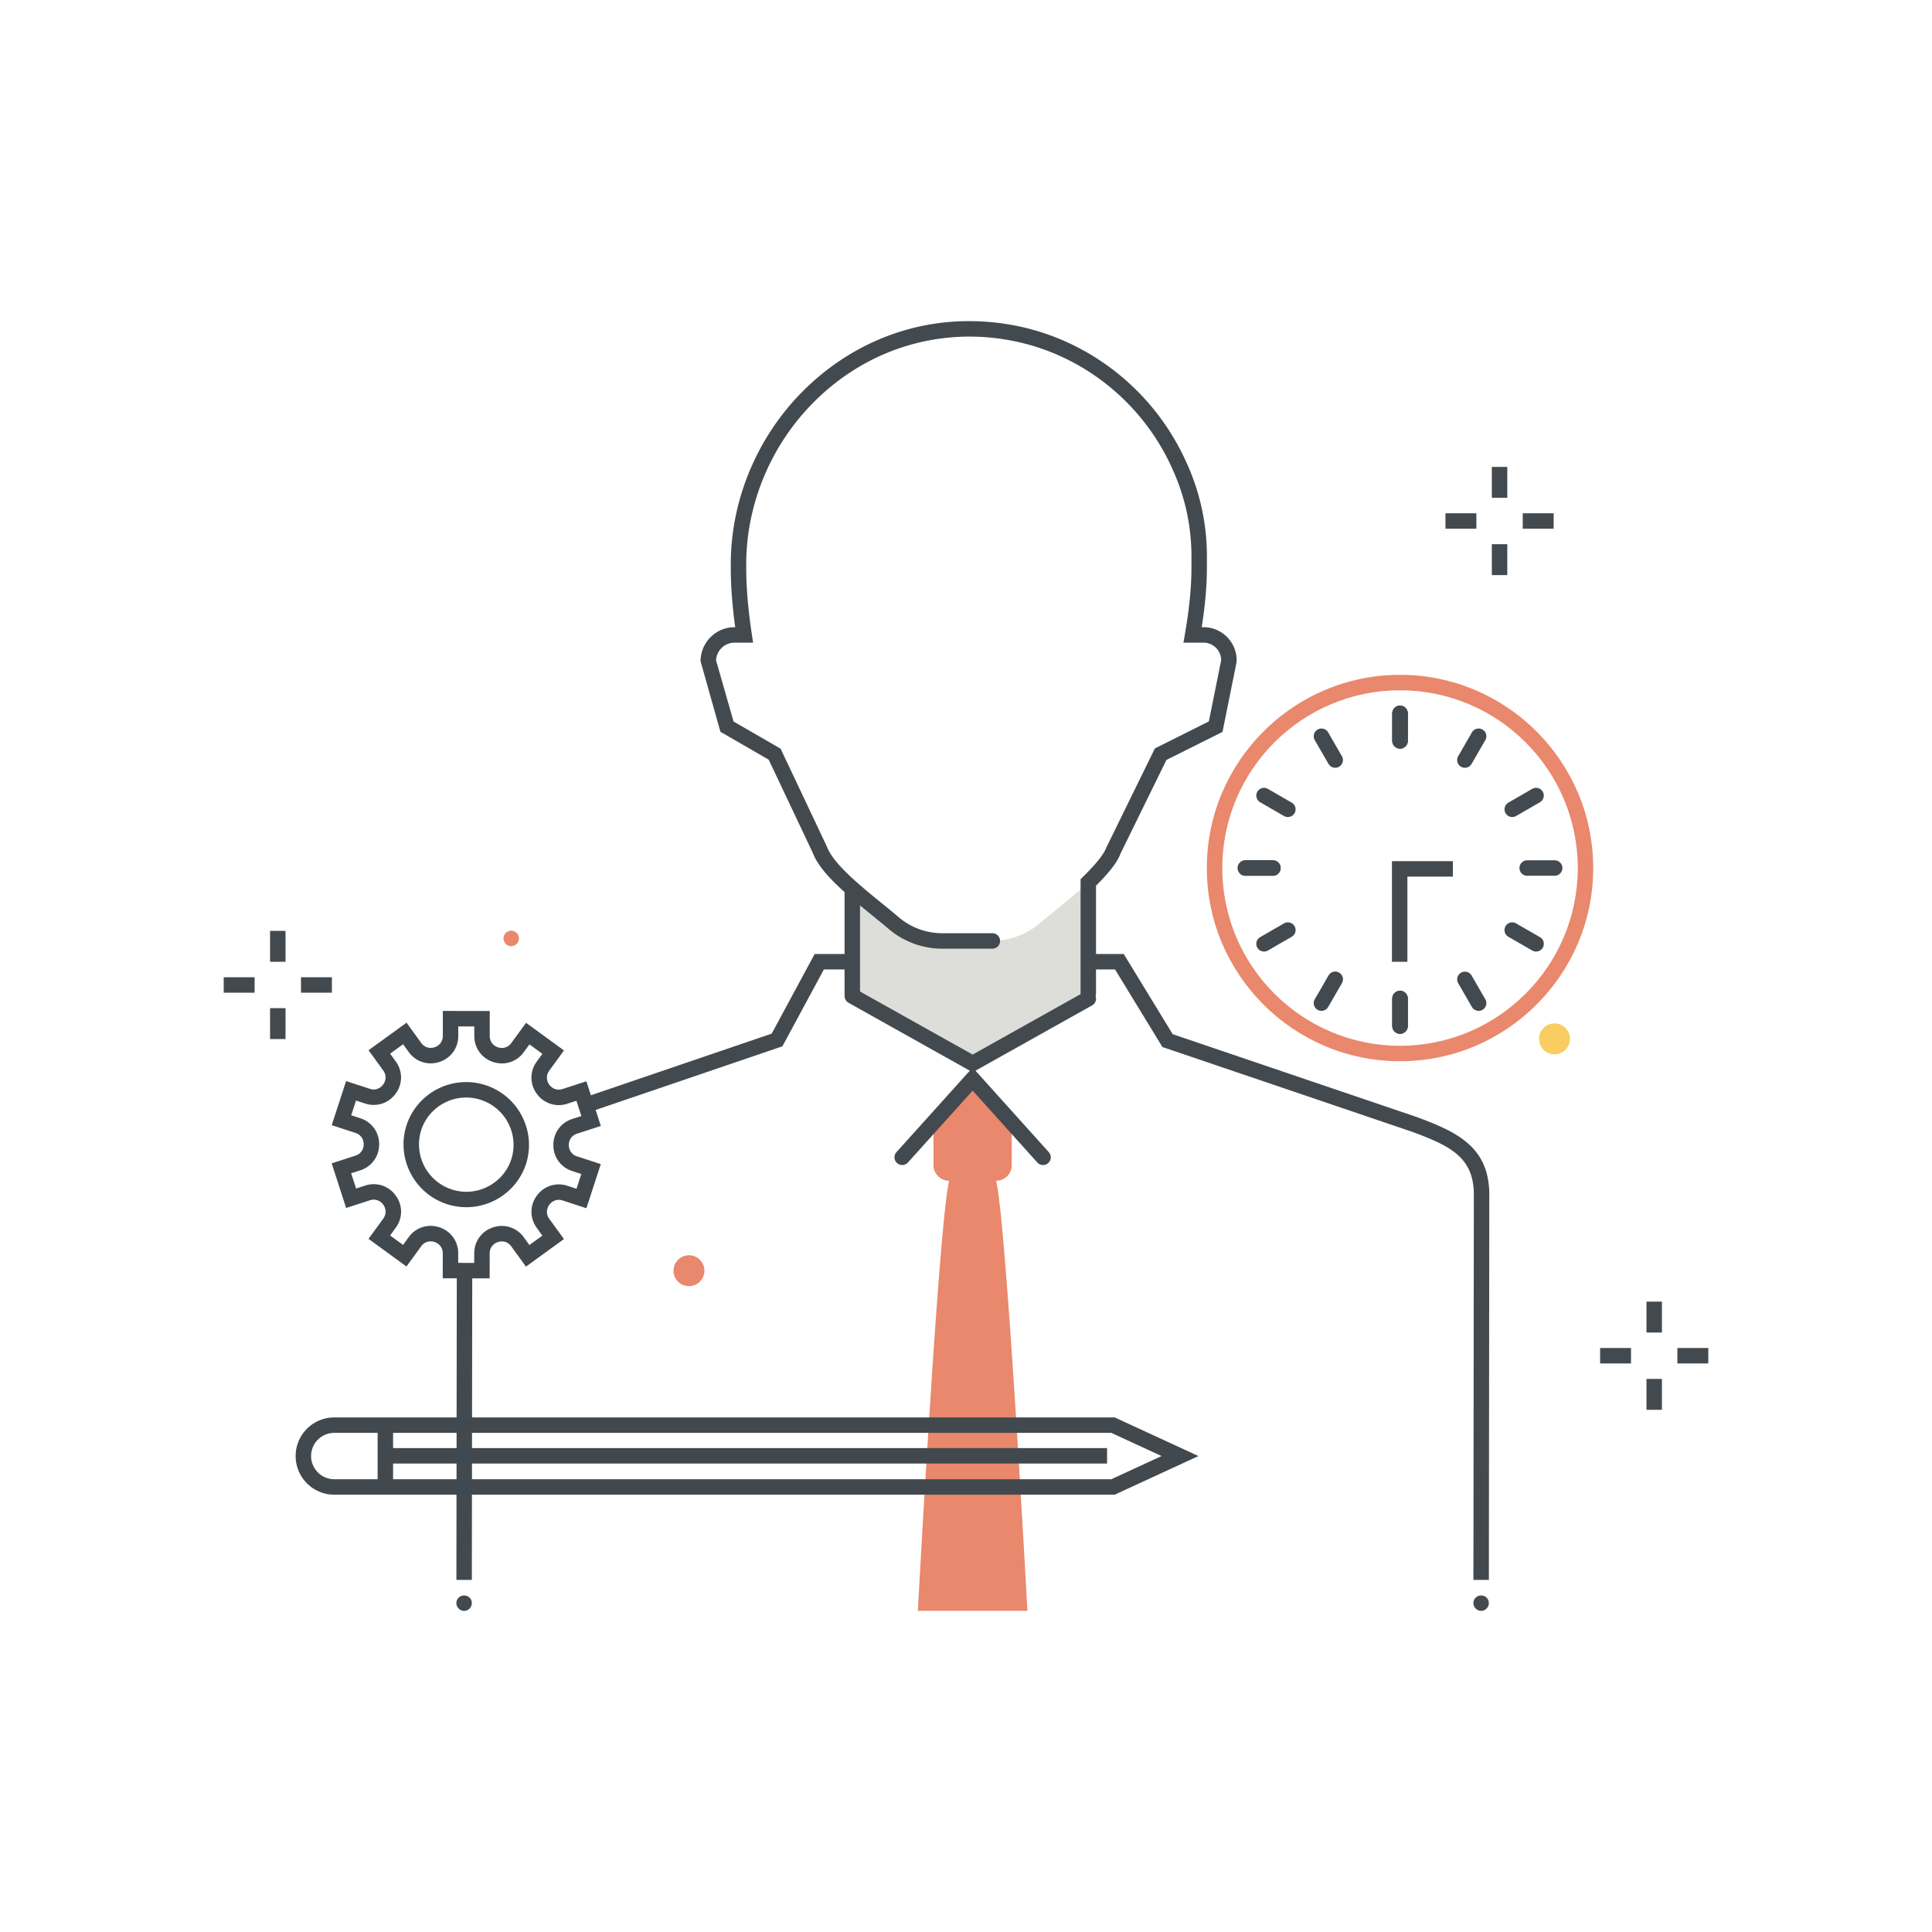 <?xml version="1.0" encoding="utf-8"?><svg xmlns="http://www.w3.org/2000/svg" width="250" height="250" viewBox="0 0 250 250"><g fill="none" fill-rule="evenodd"><path fill="#E9886C" d="M132.944 208.443s-2.7-50.252-4.049-55.651a2.025 2.025 0 0 0 2.025-2.024v-5.062l-5.146-6.077-4.978 6.077v5.062c0 1.118.907 2.024 2.025 2.024-1.349 5.399-4.049 55.651-4.049 55.651h14.172"/><path fill="#DDDED9" d="M110.288 124.453v4.423l15.317 8.605 15.185-8.352.136-8.096v-6.824a30.676 30.676 0 0 0 1.708-1.806 6.908 6.908 0 0 0-.506.48c-2.129 2.288-5.357 4.69-7.543 6.557a9.69 9.69 0 0 1-6.189 2.319h-6.572a9.692 9.692 0 0 1-6.189-2.319c-2.086-1.782-5.123-4.051-7.246-6.245-.064-.066-.138-.131-.207-.197a31.918 31.918 0 0 0 2.142 2.049c-.017.008-.036.016-.036.036v9.37"/><path fill="#434A4F" d="M110.288 129.75a1 1 0 0 1-1-1v-13.667a1 1 0 1 1 2 0v13.667a1 1 0 0 1-1 1"/><path fill="#434A4F" d="M140.825 129.498a1 1 0 0 1-1-1V113.77l.298-.294c1.189-1.174 2.612-2.671 3.055-3.849l6.262-12.78 6.984-3.494 1.595-7.916a2.269 2.269 0 0 0-.648-1.585 2.277 2.277 0 0 0-1.645-.695h-2.59l.203-1.171c.553-3.179.833-6.035.833-8.49l.002-1.374a27.115 27.115 0 0 0-2.507-11.53 28.19 28.19 0 0 0-.478-1.014 29.101 29.101 0 0 0-8.002-9.853c-5.064-3.993-11.157-6.127-17.619-6.171-7.545-.017-14.672 2.924-20.164 8.381-5.62 5.581-8.843 13.264-8.843 21.076v.485c0 2.497.241 5.361.717 8.511l.173 1.15H95.06a2.41 2.41 0 0 0-2.404 2.279l2.266 7.929 6.087 3.515 6.012 12.712c.823 2.199 4.34 5.058 7.166 7.356.752.611 1.468 1.193 2.098 1.731a8.71 8.71 0 0 0 5.55 2.08h6.576a1 1 0 0 1 0 2h-6.587a10.727 10.727 0 0 1-6.838-2.558 106.13 106.13 0 0 0-2.061-1.701c-3.171-2.579-6.765-5.5-7.746-8.13L99.468 98.3l-6.247-3.607-2.568-9.129a4.412 4.412 0 0 1 4.407-4.407h.075c-.382-2.802-.574-5.374-.574-7.661v-.485c0-8.342 3.438-16.541 9.434-22.495 5.823-5.784 13.41-8.963 21.382-8.963l.205.001c6.911.047 13.426 2.329 18.843 6.601a31.106 31.106 0 0 1 9.063 11.608 29.12 29.12 0 0 1 2.686 12.374l-.002 1.359c0 2.26-.224 4.833-.669 7.661h.223c1.17 0 2.264.462 3.079 1.3a4.26 4.26 0 0 1 1.213 3.115l-.019.169-1.807 8.964-7.254 3.628-5.927 12.087c-.501 1.344-1.803 2.801-3.186 4.184v13.894a1 1 0 0 1-1 1m-35.408-6.05l-5.56 10.302-24.435 8.328c.358.565.598 1.202.718 1.868l25.104-8.555 5.366-9.943h3.22v-2h-4.413m-44.908 40.526c-.508 0-.972-.069-1.399-.183l-.053 40.648 2 .002.052-40.499c-.193.02-.393.032-.6.032"/><path fill="#434A4F" d="M125.859 138.754l-16.049-8.988a.999.999 0 0 1-.384-1.36.997.997 0 0 1 1.361-.384l15.072 8.439 14.48-8.108a.998.998 0 0 1 1.361.384.999.999 0 0 1-.384 1.36l-15.457 8.657m66.8 65.687l-2-.002.055-49.834c0-4.86-3.045-6.332-8.059-8.177l-32.238-10.943-6.128-10.037h-3.247v-2h4.37l6.335 10.377 31.575 10.717c5.332 1.962 9.392 3.943 9.392 10.064l-.055 49.835"/><path fill="#434A4F" d="M134.969 150.755a.994.994 0 0 1-.743-.331l-8.367-9.297-8.369 9.297a1 1 0 0 1-1.487-1.338l9.856-10.949 9.853 10.949a1 1 0 0 1-.743 1.669"/><path fill="#E9886C" d="M181.162 89.323c-12.683 0-23 10.317-23 23 0 12.682 10.317 23 23 23 12.682 0 23-10.318 23-23 0-12.683-10.318-23-23-23zm0 48c-13.786 0-25-11.215-25-25s11.214-25 25-25c13.785 0 25 11.215 25 25s-11.215 25-25 25z"/><path fill="#434A4F" d="M182.116 124.456h-2v-13.022h7.887v2h-5.887v11.022M181.161 133.767a1 1 0 0 1-1-1v-3.556a1 1 0 1 1 2 0v3.556a1 1 0 0 1-1 1m-16.447-20.444h-3.555a1 1 0 1 1 0-2h3.555a1 1 0 1 1 0 2"/><path fill="#434A4F" d="M181.161 133.767a1 1 0 0 1-1-1v-3.556a1 1 0 1 1 2 0v3.556a1 1 0 0 1-1 1m-16.447-20.444h-3.555a1 1 0 1 1 0-2h3.555a1 1 0 1 1 0 2m6.283 17.483a1 1 0 0 1-.866-1.5l1.778-3.079a1 1 0 1 1 1.732 1l-1.777 3.079c-.186.32-.522.5-.867.5m-7.43-7.675a.999.999 0 0 1-.501-1.866l3.079-1.777a1 1 0 1 1 1 1.732l-3.079 1.778c-.157.09-.329.133-.499.133"/><path fill="#434A4F" d="M181.171 133.767a1 1 0 0 1-1-1v-3.556a1 1 0 0 1 2 0v3.556a1 1 0 0 1-1 1m20.001-20.444h-3.555a1 1 0 1 1 0-2h3.555a1 1 0 1 1 0 2m-9.838 17.483c-.345 0-.681-.18-.867-.5l-1.777-3.079a1 1 0 0 1 1.732-1l1.778 3.079a1 1 0 0 1-.866 1.5m7.431-7.675c-.17 0-.342-.043-.499-.133l-3.079-1.778a1 1 0 1 1 1-1.732l3.079 1.777a.999.999 0 0 1-.501 1.866m-17.604-26.265a1 1 0 0 1-1-1v-3.555a1 1 0 1 1 2 0v3.555a1 1 0 0 1-1 1"/><path fill="#434A4F" d="M181.161 96.866a1 1 0 0 1-1-1v-3.555a1 1 0 1 1 2 0v3.555a1 1 0 0 1-1 1m-8.385 2.484a1 1 0 0 1-.867-.5l-1.778-3.079a1 1 0 0 1 1.733-1l1.777 3.079a1 1 0 0 1-.865 1.5m-6.132 6.374a.992.992 0 0 1-.499-.134l-3.079-1.778a.999.999 0 0 1-.366-1.366.998.998 0 0 1 1.366-.366l3.079 1.778a.999.999 0 0 1-.501 1.866"/><path fill="#434A4F" d="M181.171 96.866a1 1 0 0 1-1-1v-3.555a1 1 0 1 1 2 0v3.555a1 1 0 0 1-1 1m8.384 2.484a1 1 0 0 1-.865-1.5l1.777-3.079a1 1 0 1 1 1.733 1l-1.778 3.079a1 1 0 0 1-.867.5m6.133 6.374a.999.999 0 0 1-.501-1.866l3.079-1.778a.998.998 0 0 1 1.366.366.999.999 0 0 1-.366 1.366l-3.079 1.778a.992.992 0 0 1-.499.134"/><path fill="#42494E" d="M43.254 185.412a3.003 3.003 0 0 0-2.999 3c0 1.654 1.346 3 3 3h100.549l6.506-3-6.506-3H43.254zm100.99 8H43.255c-2.757 0-5-2.244-5-5 0-2.757 2.243-5 4.999-5h100.99l10.841 5-10.841 5z"/><path fill="#42494E" d="M48.865 192.412h2v-7.599h-2z"/><path fill="#42494E" d="M49.865 189.382h93.39v-2h-93.39z"/><path fill="#434A4F" d="M191.662 208.447a1 1 0 0 1-.71-.3.984.984 0 0 1-.29-.7c0-.14.02-.27.07-.39s.13-.23.22-.32c.37-.37 1.04-.38 1.41 0 .1.09.17.2.221.32.049.12.069.25.069.39 0 .26-.1.51-.29.7-.19.19-.44.3-.7.3m-131.61 0a.996.996 0 0 1-.7-.3.994.994 0 0 1-.3-.7c0-.14.03-.27.08-.39s.12-.23.22-.32c.36-.37 1.04-.38 1.41 0 .1.09.17.2.22.32.05.12.07.25.07.39 0 .26-.1.51-.29.7-.09.1-.2.17-.32.22-.12.05-.25.08-.39.08"/><path fill="#42494E" d="M54.512 146.206a6.135 6.135 0 0 0 3.933 7.704 6.082 6.082 0 0 0 4.675-.364 6.08 6.08 0 0 0 3.049-3.561 6.088 6.088 0 0 0-.384-4.611 6.086 6.086 0 0 0-3.563-3.048 6.092 6.092 0 0 0-4.676.362 6.088 6.088 0 0 0-3.034 3.518zm5.826 10.006a8.114 8.114 0 0 1-2.513-.4c-4.239-1.383-6.573-5.939-5.229-10.181l-.001-.001.017-.047.005-.017h.001a8.072 8.072 0 0 1 4.022-4.661 8.077 8.077 0 0 1 6.202-.482c4.26 1.389 6.597 5.986 5.208 10.245h-.001c-1.135 3.39-4.309 5.544-7.711 5.544z"/><path fill="#42494E" d="M59.291 163.416l2.073.002.002-1.232a3.492 3.492 0 0 1 2.452-3.369 3.49 3.49 0 0 1 3.963 1.292l.723.998 1.678-1.217-.722-.997a3.49 3.49 0 0 1 .004-4.168 3.5 3.5 0 0 1 3.965-1.284l1.171.383.322-.988h-.001l.3-.919-1.172-.382a3.491 3.491 0 0 1-2.445-3.374 3.492 3.492 0 0 1 2.453-3.369l1.172-.379-.639-1.972-1.173.379a3.495 3.495 0 0 1-3.961-1.291 3.492 3.492 0 0 1 .004-4.168l.725-.996-1.676-1.22-.724.996c-.921 1.266-2.475 1.771-3.965 1.283-1.489-.484-2.448-1.808-2.447-3.374v-1.231l-2.072-.002-.001 1.231a3.493 3.493 0 0 1-2.454 3.37 3.491 3.491 0 0 1-3.962-1.292l-.722-.998-1.679 1.217.723.997a3.495 3.495 0 0 1-.003 4.169c-.921 1.264-2.474 1.768-3.965 1.283l-1.172-.381-.62 1.904 1.17.381a3.494 3.494 0 0 1 2.447 3.375 3.495 3.495 0 0 1-2.453 3.369l-1.172.38.638 1.97 1.172-.378a3.489 3.489 0 0 1 3.962 1.293 3.492 3.492 0 0 1-.004 4.167l-.725.996 1.676 1.219.724-.996a3.495 3.495 0 0 1 3.966-1.283 3.49 3.49 0 0 1 2.445 3.374l-.001 1.232zm4.071 2.004l-6.072-.006.003-3.232c0-.828-.55-1.303-1.066-1.471-.517-.167-1.241-.108-1.728.56l-1.903 2.613-4.91-3.575 1.903-2.613c.488-.669.321-1.377.002-1.816-.318-.44-.936-.816-1.727-.564l-3.075.996-1.87-5.777 3.075-.995c.787-.255 1.068-.926 1.069-1.469 0-.543-.279-1.215-1.066-1.471l-3.073-1.002 1.861-5.707 3.072 1.001c.788.259 1.409-.12 1.728-.559.32-.438.489-1.146.002-1.817L47.69 135.9l4.917-3.565 1.896 2.618c.487.671 1.21.732 1.727.562.517-.167 1.069-.64 1.07-1.469l.003-3.231 6.072.006-.002 3.231c-.001.828.55 1.303 1.067 1.471.516.17 1.241.109 1.727-.56l1.903-2.613 4.908 3.575-1.901 2.614c-.488.669-.321 1.377-.002 1.815.318.44.941.816 1.726.563l3.076-.996 1.871 5.779-3.076.995c-.787.255-1.068.926-1.068 1.468-.001.543.279 1.214 1.065 1.47l3.074 1.003-.786 2.406h.002l-1.078 3.303-3.073-1.003c-.783-.256-1.407.12-1.727.56-.32.439-.489 1.147-.002 1.817l1.896 2.616-4.916 3.565-1.897-2.617c-.488-.671-1.213-.728-1.728-.564-.516.168-1.067.641-1.068 1.469l-.004 3.232z"/><path fill="#434A4F" d="M34.947 124.454h2v-4h-2zM34.947 134.454h2v-4h-2zM38.947 128.454h4v-2h-4zM28.947 128.454h4v-2h-4zM193.042 64.417h2v-4h-2zM193.042 74.417h2v-4h-2zM197.042 68.417h4v-2h-4zM187.042 68.417h4v-2h-4zM213.053 172.429h2v-4h-2zM213.053 182.429h2v-4h-2zM217.053 176.429h4v-2h-4zM207.053 176.429h4v-2h-4z"/><path fill="#E9886C" d="M91.152 164.429a2 2 0 1 1-4 0 2 2 0 0 1 4 0m-24-43a1 1 0 1 1-2 0 1 1 0 0 1 2 0"/><path fill="#FACD60" d="M203.152 134.429a2 2 0 1 1-4 0 2 2 0 0 1 4 0"/></g></svg>